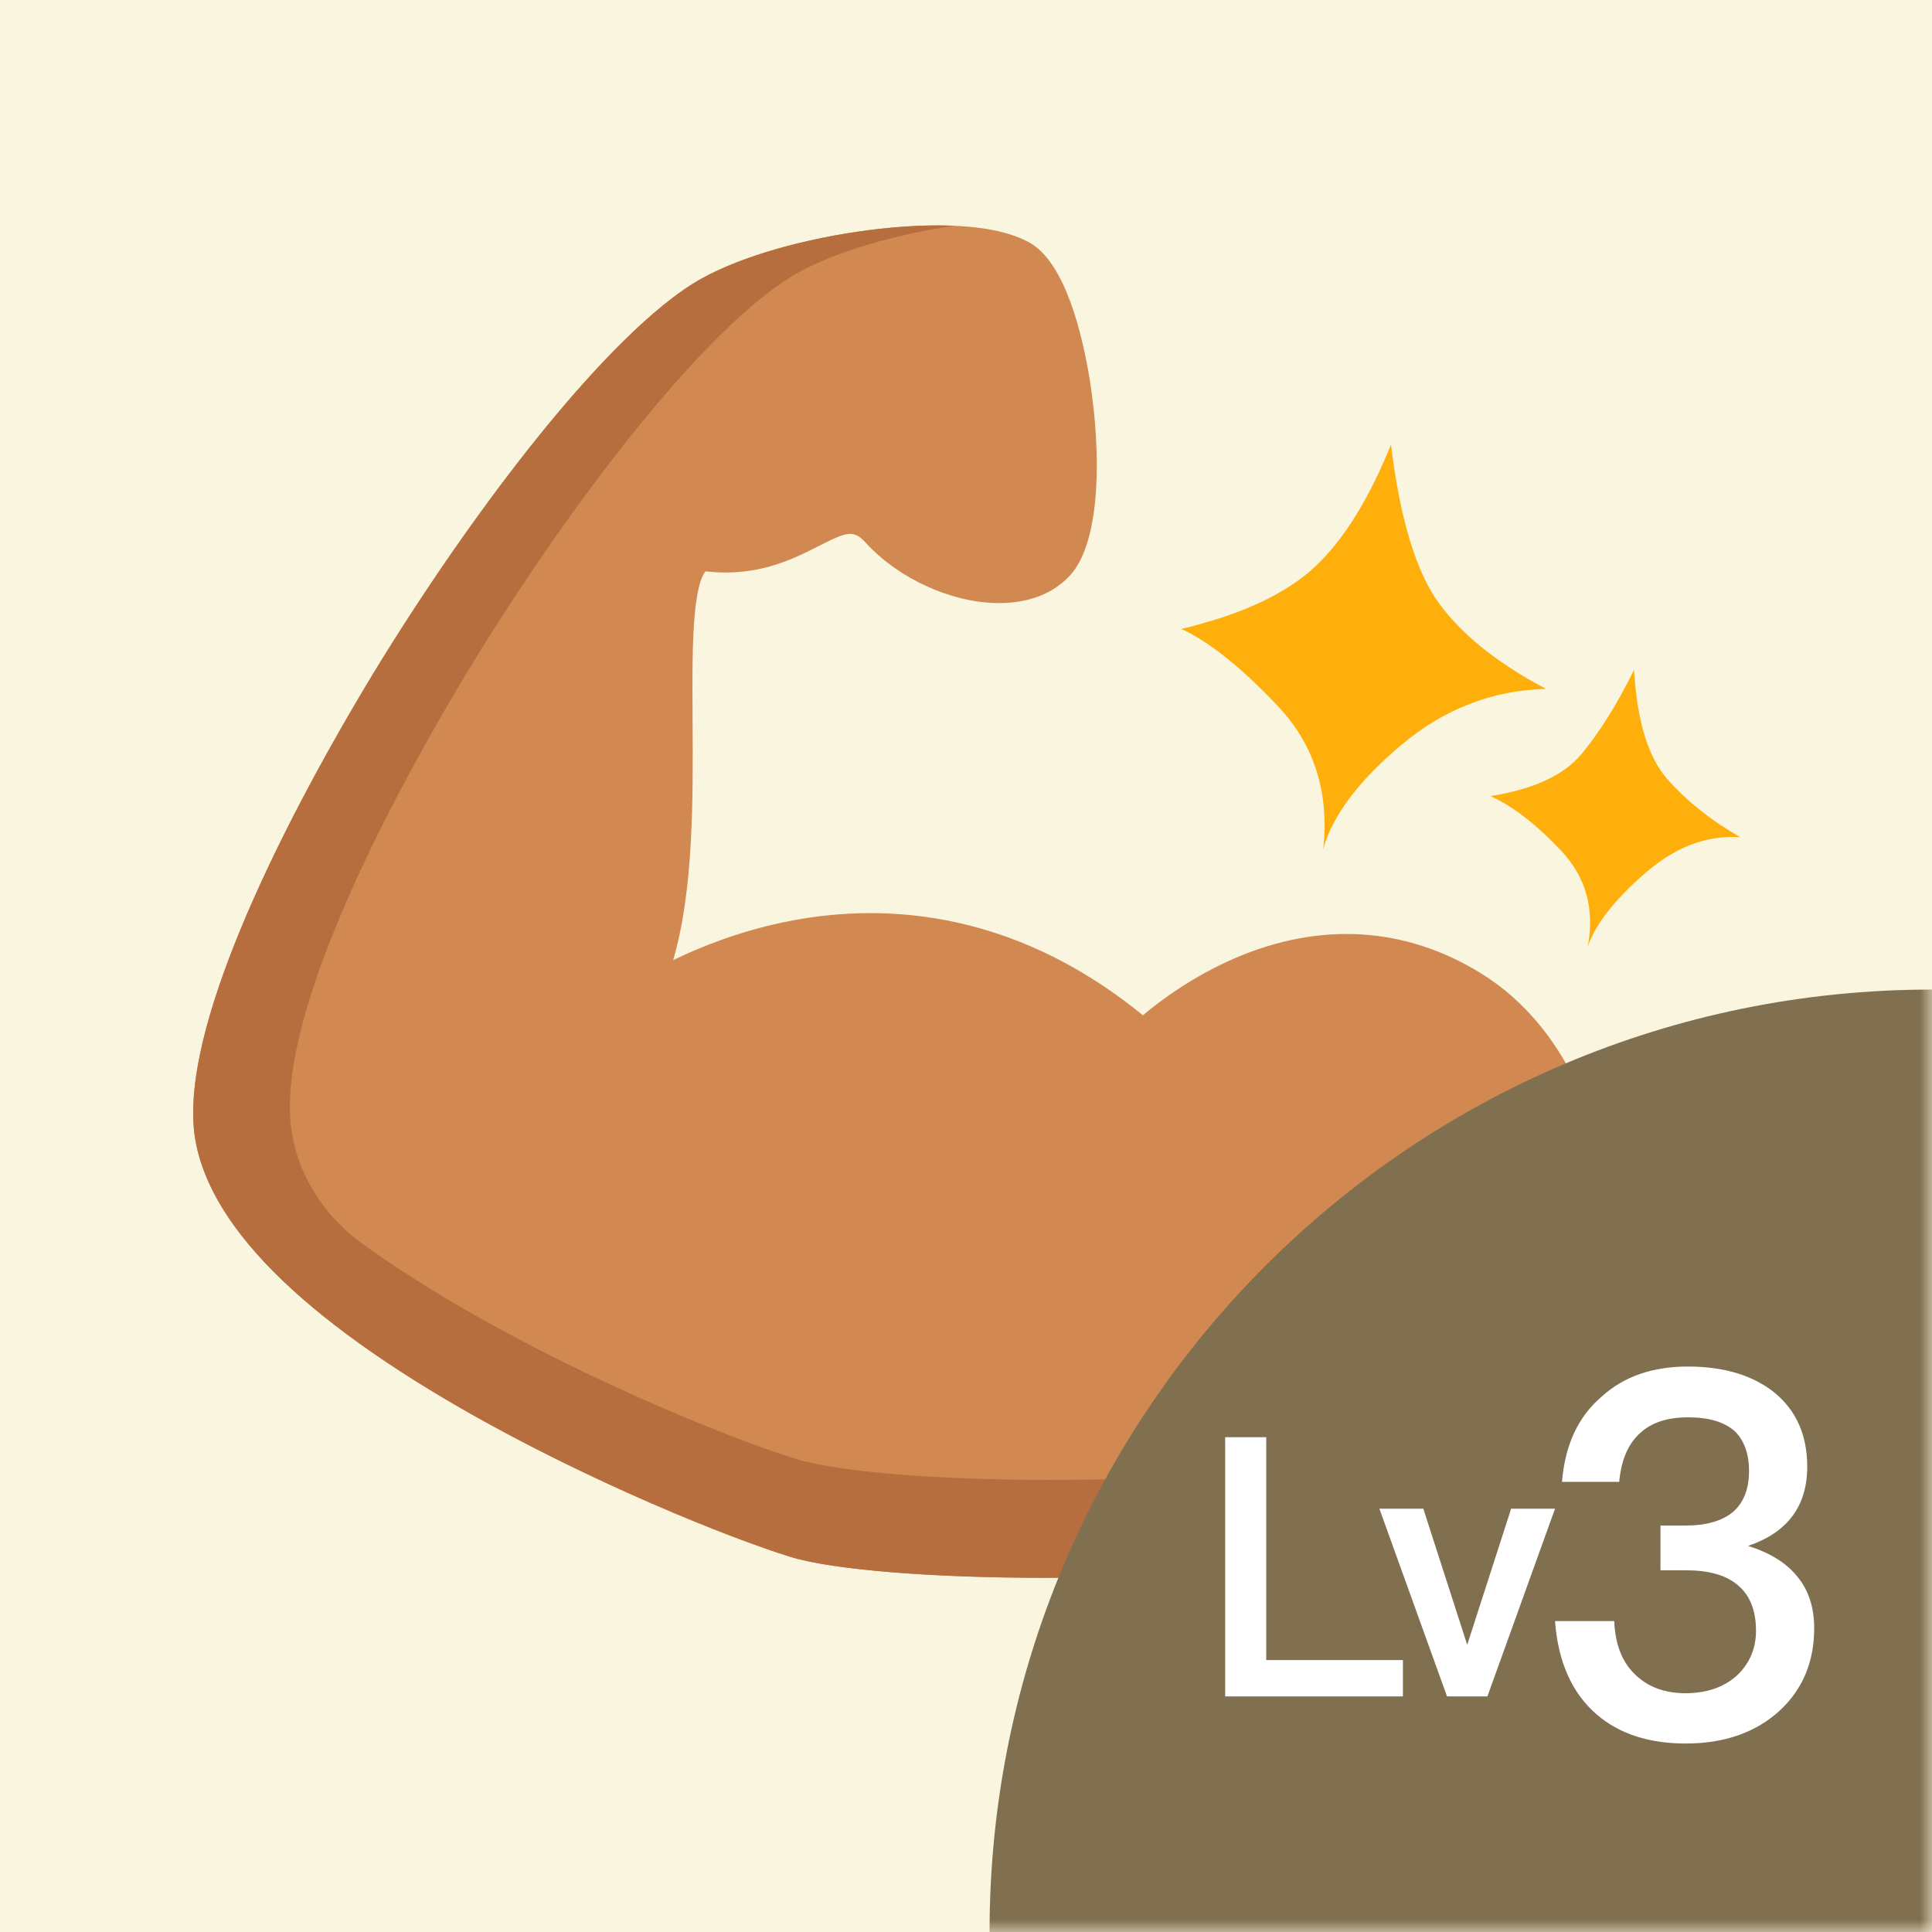 <?xml version="1.0" encoding="UTF-8"?>
<svg width="82px" height="82px" viewBox="0 0 82 82" version="1.1" xmlns="http://www.w3.org/2000/svg" xmlns:xlink="http://www.w3.org/1999/xlink">
    <rect x="0" y="0" width="82" height="82" fill="#333333" stroke="none"/>
    <!-- Generator: Sketch 64 (93537) - https://sketch.com -->
    <title>img/square/employee_gym_03</title>
    <desc>Created with Sketch.</desc>
    <defs>
        <rect id="path-1" x="0" y="0" width="82" height="82"></rect>
    </defs>
    <g id="img/square/employee_gym_03" stroke="none" stroke-width="1" fill="none" fill-rule="evenodd">
        <mask id="mask-2" fill="white">
            <use xlink:href="#path-1"></use>
        </mask>
        <use id="Rectangle" fill="#F9F5DE" xlink:href="#path-1"></use>
        <g id="biceps" mask="url(#mask-2)">
            <g transform="translate(41.833, 37.969) scale(-1, 1) translate(-41.833, -37.969) translate(7.333, 8.969)">
                <path d="M60.093,18.969 C57.82,15.301 55.289,11.733 52.966,8.925 C51.207,6.798 48.663,4.016 46.532,2.84 C44.843,1.908 42.17,1.142 39.382,0.789 C37.628,0.568 34.421,0.343 32.644,1.324 C31.088,2.184 30.369,5.356 30.078,7.171 C29.615,10.068 29.558,13.977 30.922,15.458 C31.628,16.224 32.668,16.628 33.931,16.628 C33.933,16.628 33.935,16.628 33.936,16.628 C35.912,16.627 38.174,15.607 39.564,14.092 C40.097,13.511 40.335,13.57 41.575,14.202 C42.673,14.761 44.177,15.528 46.355,15.283 C46.368,15.281 46.378,15.281 46.383,15.281 C46.432,15.323 46.704,15.616 46.844,17.083 C46.957,18.284 46.948,19.882 46.938,21.573 C46.918,25.021 46.896,28.814 47.762,31.782 C46.547,31.193 44.933,30.559 43.036,30.165 C39.227,29.375 33.55,29.45 27.826,34.123 C27.089,33.503 25.721,32.479 23.933,31.706 C20.303,30.137 16.685,30.358 13.471,32.344 C11.579,33.514 10.076,35.367 9.125,37.703 C8.252,39.849 7.875,42.297 8.036,44.782 C8.368,49.902 10.922,54.137 14.702,55.834 C18.14,57.377 25.543,57.998 32.005,57.998 C36.741,57.998 40.971,57.664 42.761,57.116 C45.276,56.345 51.305,53.948 56.777,50.798 C64.095,46.585 67.912,42.512 68.122,38.693 C68.439,32.927 62.056,22.138 60.093,18.969 Z" id="Path" fill="#D28851" fill-rule="nonzero"></path>
                <path d="M9.275,19.639 C8.347,21.602 7.328,22.86 6.218,23.414 C5.109,23.968 3.848,24.341 2.434,24.534 C3.785,24.972 4.849,25.959 5.625,27.493 C6.401,29.028 6.758,30.291 6.696,31.281 C7.013,29.678 7.872,28.555 9.275,27.911 C10.678,27.268 11.892,26.927 12.918,26.889 C11.334,25.936 10.362,24.899 10.002,23.777 C9.643,22.655 9.4,21.275 9.275,19.639 Z" id="Path-181" fill="#FFAF0B" fill-rule="evenodd" transform="translate(7.676, 25.46) rotate(-22) translate(-7.676, -25.46) "></path>
                <path d="M20.65,10.158 C19.093,12.971 17.606,14.808 16.186,15.671 C14.767,16.533 12.925,17.078 10.661,17.305 C12.747,18.207 14.349,19.708 15.465,21.807 C16.581,23.906 17.054,25.69 16.884,27.158 C17.544,24.822 18.898,23.184 20.946,22.244 C22.995,21.305 24.669,20.805 25.969,20.745 C23.838,19.227 22.419,17.712 21.711,16.2 C21.004,14.688 20.65,12.674 20.65,10.158 Z" id="Path-181-Copy" fill="#FFAF0B" fill-rule="evenodd" transform="translate(18.315, 18.658) rotate(-22) translate(-18.315, -18.658) "></path>
                <path d="M68.133,38.264 C68.133,37.456 68.023,36.649 67.862,35.859 C66.656,29.915 61.768,21.672 60.094,18.969 C57.821,15.301 55.29,11.733 52.967,8.924 C51.208,6.798 48.664,4.016 46.532,2.84 C44.843,1.908 42.17,1.141 39.382,0.789 C38.46,0.673 37.135,0.555 35.828,0.613 C38.415,0.992 40.851,1.718 42.428,2.588 C44.559,3.764 47.103,6.546 48.862,8.673 C51.185,11.482 53.716,15.049 55.989,18.718 C57.953,21.887 64.335,32.675 64.019,38.441 C63.993,38.914 63.911,39.391 63.775,39.872 C63.321,41.468 62.306,42.838 60.971,43.804 C59.675,44.742 58.198,45.689 56.541,46.643 C51.069,49.793 45.04,52.189 42.525,52.96 C40.736,53.509 36.505,53.843 31.769,53.843 C25.307,53.843 17.903,53.222 14.466,51.679 C11.172,50.2 8.809,46.794 8.036,42.555 C7.989,43.289 7.987,44.034 8.036,44.782 C8.368,49.902 10.922,54.137 14.702,55.834 C16.902,56.822 20.728,57.431 24.89,57.742 C26.705,57.877 28.524,57.955 30.343,57.984 C30.897,57.993 31.451,57.998 32.005,57.998 C36.741,57.998 40.972,57.664 42.761,57.116 C45.276,56.345 51.305,53.948 56.778,50.798 C64.096,46.585 67.913,42.512 68.123,38.693 C68.131,38.55 68.133,38.407 68.133,38.264 Z" id="Path" fill="#B66E3F" fill-rule="nonzero"></path>
            </g>
        </g>
        <g id="Group-2" mask="url(#mask-2)">
            <g transform="translate(42, 42)">
                <path d="M40,0 L40,0 L40,0 L40,40 L0,40 C-2.705415e-15,17.909 17.909,4.05812251e-15 40,0 Z" id="Rectangle" fill="#817050" fill-rule="evenodd"></path>
                <path d="M29.637,16 C31.157,16 32.403,16.367 33.332,17.121 C34.24,17.876 34.704,18.911 34.704,20.248 C34.704,21.93 33.86,23.051 32.192,23.612 C33.079,23.892 33.775,24.302 34.24,24.863 C34.747,25.445 35,26.199 35,27.105 C35,28.528 34.514,29.693 33.543,30.598 C32.53,31.526 31.2,32 29.553,32 C27.99,32 26.724,31.59 25.774,30.771 C24.718,29.865 24.127,28.528 24,26.803 L24,26.803 L26.512,26.803 C26.555,27.795 26.85,28.571 27.441,29.111 C27.969,29.606 28.666,29.865 29.532,29.865 C30.482,29.865 31.242,29.585 31.791,29.046 C32.276,28.55 32.53,27.946 32.53,27.213 C32.53,26.329 32.255,25.682 31.749,25.272 C31.242,24.841 30.503,24.647 29.532,24.647 L29.532,24.647 L28.476,24.647 L28.476,22.749 L29.532,22.749 C30.418,22.749 31.094,22.555 31.559,22.167 C32.002,21.779 32.234,21.197 32.234,20.442 C32.234,19.687 32.023,19.127 31.622,18.739 C31.179,18.35 30.524,18.156 29.658,18.156 C28.772,18.156 28.096,18.372 27.61,18.825 C27.104,19.278 26.808,19.968 26.724,20.895 L26.724,20.895 L24.296,20.895 C24.422,19.342 24.971,18.135 25.985,17.272 C26.935,16.41 28.159,16 29.637,16 Z M11.743,19 L11.743,28.459 L17.544,28.459 L17.544,30 L10,30 L10,19 L11.743,19 Z M18.41,22.035 L20.273,27.812 L22.137,22.035 L24,22.035 L21.13,30 L19.416,30 L16.546,22.035 L18.41,22.035 Z" id="Combined-Shape" fill="#FFFFFF" fill-rule="nonzero"></path>
            </g>
        </g>
    </g>
</svg>